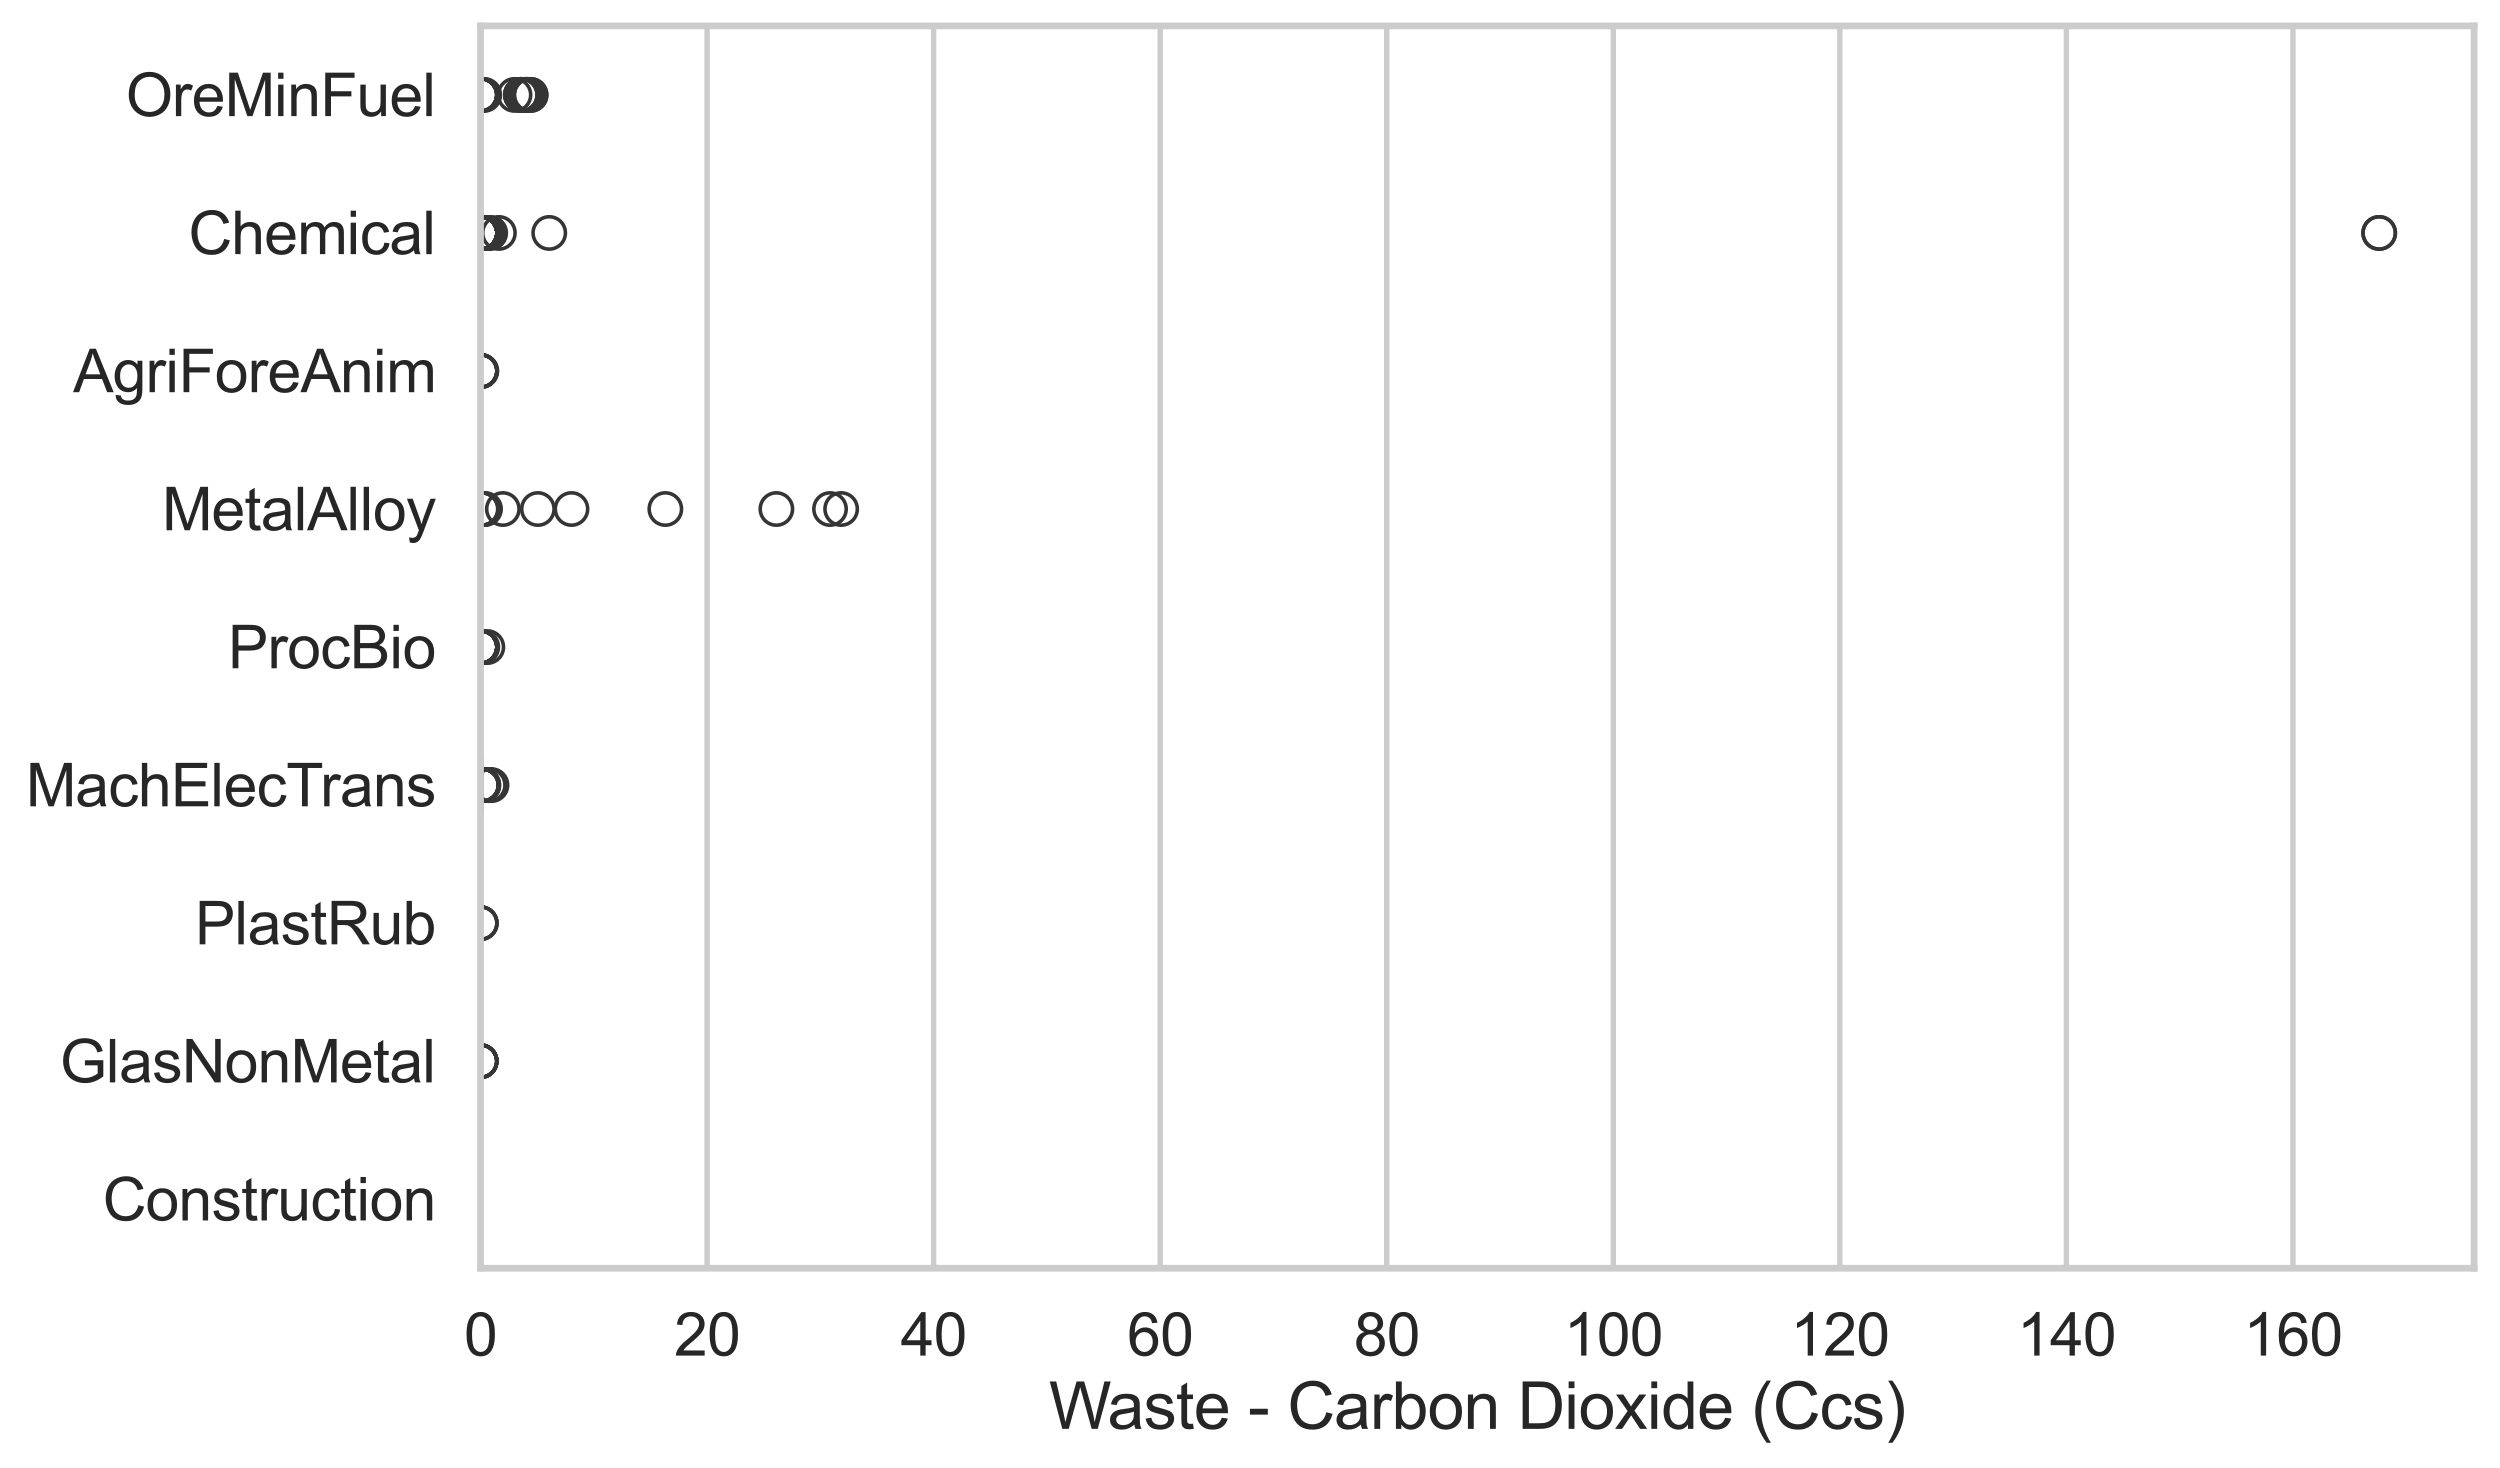 <?xml version="1.0" encoding="utf-8" standalone="no"?>
<!DOCTYPE svg PUBLIC "-//W3C//DTD SVG 1.1//EN"
  "http://www.w3.org/Graphics/SVG/1.1/DTD/svg11.dtd">
<svg xmlns:xlink="http://www.w3.org/1999/xlink" width="695.577pt" height="408.542pt" viewBox="0 0 695.577 408.542" xmlns="http://www.w3.org/2000/svg" version="1.1">
 <defs>
  <style type="text/css">*{stroke-linejoin: round; stroke-linecap: butt}</style>
 </defs>
 <g id="figure_1">
  <g id="patch_1">
   <path d="M 0 408.542 
L 695.577 408.542 
L 695.577 0 
L 0 0 
z
" style="fill: #ffffff"/>
  </g>
  <g id="axes_1">
   <g id="patch_2">
    <path d="M 133.697 352.86 
L 688.377 352.86 
L 688.377 7.2 
L 133.697 7.2 
z
" style="fill: #ffffff"/>
   </g>
   <g id="matplotlib.axis_1">
    <g id="xtick_1">
     <g id="line2d_1">
      <path d="M 133.697 352.86 
L 133.697 7.2 
" clip-path="url(#p0569b9d03a)" style="fill: none; stroke: #cccccc; stroke-width: 1.5; stroke-linecap: round"/>
     </g>
     <g id="text_1">
      <!-- 0 -->
      <g style="fill: #262626" transform="translate(129.109 377.17) scale(0.165 -0.165)">
       <defs>
        <path id="ArialMT-30" d="M 266 2259 
Q 266 3072 433 3567 
Q 600 4063 929 4331 
Q 1259 4600 1759 4600 
Q 2128 4600 2406 4451 
Q 2684 4303 2865 4023 
Q 3047 3744 3150 3342 
Q 3253 2941 3253 2259 
Q 3253 1453 3087 958 
Q 2922 463 2592 192 
Q 2263 -78 1759 -78 
Q 1097 -78 719 397 
Q 266 969 266 2259 
z
M 844 2259 
Q 844 1131 1108 757 
Q 1372 384 1759 384 
Q 2147 384 2411 759 
Q 2675 1134 2675 2259 
Q 2675 3391 2411 3762 
Q 2147 4134 1753 4134 
Q 1366 4134 1134 3806 
Q 844 3388 844 2259 
z
" transform="scale(0.016)"/>
       </defs>
       <use xlink:href="#ArialMT-30"/>
      </g>
     </g>
    </g>
    <g id="xtick_2">
     <g id="line2d_2">
      <path d="M 196.731 352.86 
L 196.731 7.2 
" clip-path="url(#p0569b9d03a)" style="fill: none; stroke: #cccccc; stroke-width: 1.5; stroke-linecap: round"/>
     </g>
     <g id="text_2">
      <!-- 20 -->
      <g style="fill: #262626" transform="translate(187.556 377.17) scale(0.165 -0.165)">
       <defs>
        <path id="ArialMT-32" d="M 3222 541 
L 3222 0 
L 194 0 
Q 188 203 259 391 
Q 375 700 629 1000 
Q 884 1300 1366 1694 
Q 2113 2306 2375 2664 
Q 2638 3022 2638 3341 
Q 2638 3675 2398 3904 
Q 2159 4134 1775 4134 
Q 1369 4134 1125 3890 
Q 881 3647 878 3216 
L 300 3275 
Q 359 3922 746 4261 
Q 1134 4600 1788 4600 
Q 2447 4600 2831 4234 
Q 3216 3869 3216 3328 
Q 3216 3053 3103 2787 
Q 2991 2522 2730 2228 
Q 2469 1934 1863 1422 
Q 1356 997 1212 845 
Q 1069 694 975 541 
L 3222 541 
z
" transform="scale(0.016)"/>
       </defs>
       <use xlink:href="#ArialMT-32"/>
       <use xlink:href="#ArialMT-30" transform="translate(55.615 0)"/>
      </g>
     </g>
    </g>
    <g id="xtick_3">
     <g id="line2d_3">
      <path d="M 259.766 352.86 
L 259.766 7.2 
" clip-path="url(#p0569b9d03a)" style="fill: none; stroke: #cccccc; stroke-width: 1.5; stroke-linecap: round"/>
     </g>
     <g id="text_3">
      <!-- 40 -->
      <g style="fill: #262626" transform="translate(250.59 377.17) scale(0.165 -0.165)">
       <defs>
        <path id="ArialMT-34" d="M 2069 0 
L 2069 1097 
L 81 1097 
L 81 1613 
L 2172 4581 
L 2631 4581 
L 2631 1613 
L 3250 1613 
L 3250 1097 
L 2631 1097 
L 2631 0 
L 2069 0 
z
M 2069 1613 
L 2069 3678 
L 634 1613 
L 2069 1613 
z
" transform="scale(0.016)"/>
       </defs>
       <use xlink:href="#ArialMT-34"/>
       <use xlink:href="#ArialMT-30" transform="translate(55.615 0)"/>
      </g>
     </g>
    </g>
    <g id="xtick_4">
     <g id="line2d_4">
      <path d="M 322.8 352.86 
L 322.8 7.2 
" clip-path="url(#p0569b9d03a)" style="fill: none; stroke: #cccccc; stroke-width: 1.5; stroke-linecap: round"/>
     </g>
     <g id="text_4">
      <!-- 60 -->
      <g style="fill: #262626" transform="translate(313.624 377.17) scale(0.165 -0.165)">
       <defs>
        <path id="ArialMT-36" d="M 3184 3459 
L 2625 3416 
Q 2550 3747 2413 3897 
Q 2184 4138 1850 4138 
Q 1581 4138 1378 3988 
Q 1113 3794 959 3422 
Q 806 3050 800 2363 
Q 1003 2672 1297 2822 
Q 1591 2972 1913 2972 
Q 2475 2972 2870 2558 
Q 3266 2144 3266 1488 
Q 3266 1056 3080 686 
Q 2894 316 2569 119 
Q 2244 -78 1831 -78 
Q 1128 -78 684 439 
Q 241 956 241 2144 
Q 241 3472 731 4075 
Q 1159 4600 1884 4600 
Q 2425 4600 2770 4297 
Q 3116 3994 3184 3459 
z
M 888 1484 
Q 888 1194 1011 928 
Q 1134 663 1356 523 
Q 1578 384 1822 384 
Q 2178 384 2434 671 
Q 2691 959 2691 1453 
Q 2691 1928 2437 2201 
Q 2184 2475 1800 2475 
Q 1419 2475 1153 2201 
Q 888 1928 888 1484 
z
" transform="scale(0.016)"/>
       </defs>
       <use xlink:href="#ArialMT-36"/>
       <use xlink:href="#ArialMT-30" transform="translate(55.615 0)"/>
      </g>
     </g>
    </g>
    <g id="xtick_5">
     <g id="line2d_5">
      <path d="M 385.834 352.86 
L 385.834 7.2 
" clip-path="url(#p0569b9d03a)" style="fill: none; stroke: #cccccc; stroke-width: 1.5; stroke-linecap: round"/>
     </g>
     <g id="text_5">
      <!-- 80 -->
      <g style="fill: #262626" transform="translate(376.659 377.17) scale(0.165 -0.165)">
       <defs>
        <path id="ArialMT-38" d="M 1131 2484 
Q 781 2613 612 2850 
Q 444 3088 444 3419 
Q 444 3919 803 4259 
Q 1163 4600 1759 4600 
Q 2359 4600 2725 4251 
Q 3091 3903 3091 3403 
Q 3091 3084 2923 2848 
Q 2756 2613 2416 2484 
Q 2838 2347 3058 2040 
Q 3278 1734 3278 1309 
Q 3278 722 2862 322 
Q 2447 -78 1769 -78 
Q 1091 -78 675 323 
Q 259 725 259 1325 
Q 259 1772 486 2073 
Q 713 2375 1131 2484 
z
M 1019 3438 
Q 1019 3113 1228 2906 
Q 1438 2700 1772 2700 
Q 2097 2700 2305 2904 
Q 2513 3109 2513 3406 
Q 2513 3716 2298 3927 
Q 2084 4138 1766 4138 
Q 1444 4138 1231 3931 
Q 1019 3725 1019 3438 
z
M 838 1322 
Q 838 1081 952 856 
Q 1066 631 1291 507 
Q 1516 384 1775 384 
Q 2178 384 2440 643 
Q 2703 903 2703 1303 
Q 2703 1709 2433 1975 
Q 2163 2241 1756 2241 
Q 1359 2241 1098 1978 
Q 838 1716 838 1322 
z
" transform="scale(0.016)"/>
       </defs>
       <use xlink:href="#ArialMT-38"/>
       <use xlink:href="#ArialMT-30" transform="translate(55.615 0)"/>
      </g>
     </g>
    </g>
    <g id="xtick_6">
     <g id="line2d_6">
      <path d="M 448.869 352.86 
L 448.869 7.2 
" clip-path="url(#p0569b9d03a)" style="fill: none; stroke: #cccccc; stroke-width: 1.5; stroke-linecap: round"/>
     </g>
     <g id="text_6">
      <!-- 100 -->
      <g style="fill: #262626" transform="translate(435.105 377.17) scale(0.165 -0.165)">
       <defs>
        <path id="ArialMT-31" d="M 2384 0 
L 1822 0 
L 1822 3584 
Q 1619 3391 1289 3197 
Q 959 3003 697 2906 
L 697 3450 
Q 1169 3672 1522 3987 
Q 1875 4303 2022 4600 
L 2384 4600 
L 2384 0 
z
" transform="scale(0.016)"/>
       </defs>
       <use xlink:href="#ArialMT-31"/>
       <use xlink:href="#ArialMT-30" transform="translate(55.615 0)"/>
       <use xlink:href="#ArialMT-30" transform="translate(111.23 0)"/>
      </g>
     </g>
    </g>
    <g id="xtick_7">
     <g id="line2d_7">
      <path d="M 511.903 352.86 
L 511.903 7.2 
" clip-path="url(#p0569b9d03a)" style="fill: none; stroke: #cccccc; stroke-width: 1.5; stroke-linecap: round"/>
     </g>
     <g id="text_7">
      <!-- 120 -->
      <g style="fill: #262626" transform="translate(498.14 377.17) scale(0.165 -0.165)">
       <use xlink:href="#ArialMT-31"/>
       <use xlink:href="#ArialMT-32" transform="translate(55.615 0)"/>
       <use xlink:href="#ArialMT-30" transform="translate(111.23 0)"/>
      </g>
     </g>
    </g>
    <g id="xtick_8">
     <g id="line2d_8">
      <path d="M 574.937 352.86 
L 574.937 7.2 
" clip-path="url(#p0569b9d03a)" style="fill: none; stroke: #cccccc; stroke-width: 1.5; stroke-linecap: round"/>
     </g>
     <g id="text_8">
      <!-- 140 -->
      <g style="fill: #262626" transform="translate(561.174 377.17) scale(0.165 -0.165)">
       <use xlink:href="#ArialMT-31"/>
       <use xlink:href="#ArialMT-34" transform="translate(55.615 0)"/>
       <use xlink:href="#ArialMT-30" transform="translate(111.23 0)"/>
      </g>
     </g>
    </g>
    <g id="xtick_9">
     <g id="line2d_9">
      <path d="M 637.972 352.86 
L 637.972 7.2 
" clip-path="url(#p0569b9d03a)" style="fill: none; stroke: #cccccc; stroke-width: 1.5; stroke-linecap: round"/>
     </g>
     <g id="text_9">
      <!-- 160 -->
      <g style="fill: #262626" transform="translate(624.208 377.17) scale(0.165 -0.165)">
       <use xlink:href="#ArialMT-31"/>
       <use xlink:href="#ArialMT-36" transform="translate(55.615 0)"/>
       <use xlink:href="#ArialMT-30" transform="translate(111.23 0)"/>
      </g>
     </g>
    </g>
    <g id="text_10">
     <!-- Waste - Carbon Dioxide (Ccs) -->
     <g style="fill: #262626" transform="translate(291.849 397.553) scale(0.18 -0.18)">
      <defs>
       <path id="ArialMT-57" d="M 1294 0 
L 78 4581 
L 700 4581 
L 1397 1578 
Q 1509 1106 1591 641 
Q 1766 1375 1797 1488 
L 2669 4581 
L 3400 4581 
L 4056 2263 
Q 4303 1400 4413 641 
Q 4500 1075 4641 1638 
L 5359 4581 
L 5969 4581 
L 4713 0 
L 4128 0 
L 3163 3491 
Q 3041 3928 3019 4028 
Q 2947 3713 2884 3491 
L 1913 0 
L 1294 0 
z
" transform="scale(0.016)"/>
       <path id="ArialMT-61" d="M 2588 409 
Q 2275 144 1986 34 
Q 1697 -75 1366 -75 
Q 819 -75 525 192 
Q 231 459 231 875 
Q 231 1119 342 1320 
Q 453 1522 633 1644 
Q 813 1766 1038 1828 
Q 1203 1872 1538 1913 
Q 2219 1994 2541 2106 
Q 2544 2222 2544 2253 
Q 2544 2597 2384 2738 
Q 2169 2928 1744 2928 
Q 1347 2928 1158 2789 
Q 969 2650 878 2297 
L 328 2372 
Q 403 2725 575 2942 
Q 747 3159 1072 3276 
Q 1397 3394 1825 3394 
Q 2250 3394 2515 3294 
Q 2781 3194 2906 3042 
Q 3031 2891 3081 2659 
Q 3109 2516 3109 2141 
L 3109 1391 
Q 3109 606 3145 398 
Q 3181 191 3288 0 
L 2700 0 
Q 2613 175 2588 409 
z
M 2541 1666 
Q 2234 1541 1622 1453 
Q 1275 1403 1131 1340 
Q 988 1278 909 1158 
Q 831 1038 831 891 
Q 831 666 1001 516 
Q 1172 366 1500 366 
Q 1825 366 2078 508 
Q 2331 650 2450 897 
Q 2541 1088 2541 1459 
L 2541 1666 
z
" transform="scale(0.016)"/>
       <path id="ArialMT-73" d="M 197 991 
L 753 1078 
Q 800 744 1014 566 
Q 1228 388 1613 388 
Q 2000 388 2187 545 
Q 2375 703 2375 916 
Q 2375 1106 2209 1216 
Q 2094 1291 1634 1406 
Q 1016 1563 777 1677 
Q 538 1791 414 1992 
Q 291 2194 291 2438 
Q 291 2659 392 2848 
Q 494 3038 669 3163 
Q 800 3259 1026 3326 
Q 1253 3394 1513 3394 
Q 1903 3394 2198 3281 
Q 2494 3169 2634 2976 
Q 2775 2784 2828 2463 
L 2278 2388 
Q 2241 2644 2061 2787 
Q 1881 2931 1553 2931 
Q 1166 2931 1000 2803 
Q 834 2675 834 2503 
Q 834 2394 903 2306 
Q 972 2216 1119 2156 
Q 1203 2125 1616 2013 
Q 2213 1853 2448 1751 
Q 2684 1650 2818 1456 
Q 2953 1263 2953 975 
Q 2953 694 2789 445 
Q 2625 197 2315 61 
Q 2006 -75 1616 -75 
Q 969 -75 630 194 
Q 291 463 197 991 
z
" transform="scale(0.016)"/>
       <path id="ArialMT-74" d="M 1650 503 
L 1731 6 
Q 1494 -44 1306 -44 
Q 1000 -44 831 53 
Q 663 150 594 308 
Q 525 466 525 972 
L 525 2881 
L 113 2881 
L 113 3319 
L 525 3319 
L 525 4141 
L 1084 4478 
L 1084 3319 
L 1650 3319 
L 1650 2881 
L 1084 2881 
L 1084 941 
Q 1084 700 1114 631 
Q 1144 563 1211 522 
Q 1278 481 1403 481 
Q 1497 481 1650 503 
z
" transform="scale(0.016)"/>
       <path id="ArialMT-65" d="M 2694 1069 
L 3275 997 
Q 3138 488 2766 206 
Q 2394 -75 1816 -75 
Q 1088 -75 661 373 
Q 234 822 234 1631 
Q 234 2469 665 2931 
Q 1097 3394 1784 3394 
Q 2450 3394 2872 2941 
Q 3294 2488 3294 1666 
Q 3294 1616 3291 1516 
L 816 1516 
Q 847 969 1125 678 
Q 1403 388 1819 388 
Q 2128 388 2347 550 
Q 2566 713 2694 1069 
z
M 847 1978 
L 2700 1978 
Q 2663 2397 2488 2606 
Q 2219 2931 1791 2931 
Q 1403 2931 1139 2672 
Q 875 2413 847 1978 
z
" transform="scale(0.016)"/>
       <path id="ArialMT-20" transform="scale(0.016)"/>
       <path id="ArialMT-2d" d="M 203 1375 
L 203 1941 
L 1931 1941 
L 1931 1375 
L 203 1375 
z
" transform="scale(0.016)"/>
       <path id="ArialMT-43" d="M 3763 1606 
L 4369 1453 
Q 4178 706 3683 314 
Q 3188 -78 2472 -78 
Q 1731 -78 1267 223 
Q 803 525 561 1097 
Q 319 1669 319 2325 
Q 319 3041 592 3573 
Q 866 4106 1370 4382 
Q 1875 4659 2481 4659 
Q 3169 4659 3637 4309 
Q 4106 3959 4291 3325 
L 3694 3184 
Q 3534 3684 3231 3912 
Q 2928 4141 2469 4141 
Q 1941 4141 1586 3887 
Q 1231 3634 1087 3207 
Q 944 2781 944 2328 
Q 944 1744 1114 1308 
Q 1284 872 1643 656 
Q 2003 441 2422 441 
Q 2931 441 3284 734 
Q 3638 1028 3763 1606 
z
" transform="scale(0.016)"/>
       <path id="ArialMT-72" d="M 416 0 
L 416 3319 
L 922 3319 
L 922 2816 
Q 1116 3169 1280 3281 
Q 1444 3394 1641 3394 
Q 1925 3394 2219 3213 
L 2025 2691 
Q 1819 2813 1613 2813 
Q 1428 2813 1281 2702 
Q 1134 2591 1072 2394 
Q 978 2094 978 1738 
L 978 0 
L 416 0 
z
" transform="scale(0.016)"/>
       <path id="ArialMT-62" d="M 941 0 
L 419 0 
L 419 4581 
L 981 4581 
L 981 2947 
Q 1338 3394 1891 3394 
Q 2197 3394 2470 3270 
Q 2744 3147 2920 2923 
Q 3097 2700 3197 2384 
Q 3297 2069 3297 1709 
Q 3297 856 2875 390 
Q 2453 -75 1863 -75 
Q 1275 -75 941 416 
L 941 0 
z
M 934 1684 
Q 934 1088 1097 822 
Q 1363 388 1816 388 
Q 2184 388 2453 708 
Q 2722 1028 2722 1663 
Q 2722 2313 2464 2622 
Q 2206 2931 1841 2931 
Q 1472 2931 1203 2611 
Q 934 2291 934 1684 
z
" transform="scale(0.016)"/>
       <path id="ArialMT-6f" d="M 213 1659 
Q 213 2581 725 3025 
Q 1153 3394 1769 3394 
Q 2453 3394 2887 2945 
Q 3322 2497 3322 1706 
Q 3322 1066 3130 698 
Q 2938 331 2570 128 
Q 2203 -75 1769 -75 
Q 1072 -75 642 372 
Q 213 819 213 1659 
z
M 791 1659 
Q 791 1022 1069 705 
Q 1347 388 1769 388 
Q 2188 388 2466 706 
Q 2744 1025 2744 1678 
Q 2744 2294 2464 2611 
Q 2184 2928 1769 2928 
Q 1347 2928 1069 2612 
Q 791 2297 791 1659 
z
" transform="scale(0.016)"/>
       <path id="ArialMT-6e" d="M 422 0 
L 422 3319 
L 928 3319 
L 928 2847 
Q 1294 3394 1984 3394 
Q 2284 3394 2536 3286 
Q 2788 3178 2913 3003 
Q 3038 2828 3088 2588 
Q 3119 2431 3119 2041 
L 3119 0 
L 2556 0 
L 2556 2019 
Q 2556 2363 2490 2533 
Q 2425 2703 2258 2804 
Q 2091 2906 1866 2906 
Q 1506 2906 1245 2678 
Q 984 2450 984 1813 
L 984 0 
L 422 0 
z
" transform="scale(0.016)"/>
       <path id="ArialMT-44" d="M 494 0 
L 494 4581 
L 2072 4581 
Q 2606 4581 2888 4516 
Q 3281 4425 3559 4188 
Q 3922 3881 4101 3404 
Q 4281 2928 4281 2316 
Q 4281 1794 4159 1391 
Q 4038 988 3847 723 
Q 3656 459 3429 307 
Q 3203 156 2883 78 
Q 2563 0 2147 0 
L 494 0 
z
M 1100 541 
L 2078 541 
Q 2531 541 2789 625 
Q 3047 709 3200 863 
Q 3416 1078 3536 1442 
Q 3656 1806 3656 2325 
Q 3656 3044 3420 3430 
Q 3184 3816 2847 3947 
Q 2603 4041 2063 4041 
L 1100 4041 
L 1100 541 
z
" transform="scale(0.016)"/>
       <path id="ArialMT-69" d="M 425 3934 
L 425 4581 
L 988 4581 
L 988 3934 
L 425 3934 
z
M 425 0 
L 425 3319 
L 988 3319 
L 988 0 
L 425 0 
z
" transform="scale(0.016)"/>
       <path id="ArialMT-78" d="M 47 0 
L 1259 1725 
L 138 3319 
L 841 3319 
L 1350 2541 
Q 1494 2319 1581 2169 
Q 1719 2375 1834 2534 
L 2394 3319 
L 3066 3319 
L 1919 1756 
L 3153 0 
L 2463 0 
L 1781 1031 
L 1600 1309 
L 728 0 
L 47 0 
z
" transform="scale(0.016)"/>
       <path id="ArialMT-64" d="M 2575 0 
L 2575 419 
Q 2259 -75 1647 -75 
Q 1250 -75 917 144 
Q 584 363 401 755 
Q 219 1147 219 1656 
Q 219 2153 384 2558 
Q 550 2963 881 3178 
Q 1213 3394 1622 3394 
Q 1922 3394 2156 3267 
Q 2391 3141 2538 2938 
L 2538 4581 
L 3097 4581 
L 3097 0 
L 2575 0 
z
M 797 1656 
Q 797 1019 1065 703 
Q 1334 388 1700 388 
Q 2069 388 2326 689 
Q 2584 991 2584 1609 
Q 2584 2291 2321 2609 
Q 2059 2928 1675 2928 
Q 1300 2928 1048 2622 
Q 797 2316 797 1656 
z
" transform="scale(0.016)"/>
       <path id="ArialMT-28" d="M 1497 -1347 
Q 1031 -759 709 28 
Q 388 816 388 1659 
Q 388 2403 628 3084 
Q 909 3875 1497 4659 
L 1900 4659 
Q 1522 4009 1400 3731 
Q 1209 3300 1100 2831 
Q 966 2247 966 1656 
Q 966 153 1900 -1347 
L 1497 -1347 
z
" transform="scale(0.016)"/>
       <path id="ArialMT-63" d="M 2588 1216 
L 3141 1144 
Q 3050 572 2676 248 
Q 2303 -75 1759 -75 
Q 1078 -75 664 370 
Q 250 816 250 1647 
Q 250 2184 428 2587 
Q 606 2991 970 3192 
Q 1334 3394 1763 3394 
Q 2303 3394 2647 3120 
Q 2991 2847 3088 2344 
L 2541 2259 
Q 2463 2594 2264 2762 
Q 2066 2931 1784 2931 
Q 1359 2931 1093 2626 
Q 828 2322 828 1663 
Q 828 994 1084 691 
Q 1341 388 1753 388 
Q 2084 388 2306 591 
Q 2528 794 2588 1216 
z
" transform="scale(0.016)"/>
       <path id="ArialMT-29" d="M 791 -1347 
L 388 -1347 
Q 1322 153 1322 1656 
Q 1322 2244 1188 2822 
Q 1081 3291 891 3722 
Q 769 4003 388 4659 
L 791 4659 
Q 1378 3875 1659 3084 
Q 1900 2403 1900 1659 
Q 1900 816 1576 28 
Q 1253 -759 791 -1347 
z
" transform="scale(0.016)"/>
      </defs>
      <use xlink:href="#ArialMT-57"/>
      <use xlink:href="#ArialMT-61" transform="translate(90.635 0)"/>
      <use xlink:href="#ArialMT-73" transform="translate(146.25 0)"/>
      <use xlink:href="#ArialMT-74" transform="translate(196.25 0)"/>
      <use xlink:href="#ArialMT-65" transform="translate(224.033 0)"/>
      <use xlink:href="#ArialMT-20" transform="translate(279.648 0)"/>
      <use xlink:href="#ArialMT-2d" transform="translate(307.432 0)"/>
      <use xlink:href="#ArialMT-20" transform="translate(340.732 0)"/>
      <use xlink:href="#ArialMT-43" transform="translate(368.516 0)"/>
      <use xlink:href="#ArialMT-61" transform="translate(440.732 0)"/>
      <use xlink:href="#ArialMT-72" transform="translate(496.348 0)"/>
      <use xlink:href="#ArialMT-62" transform="translate(529.648 0)"/>
      <use xlink:href="#ArialMT-6f" transform="translate(585.264 0)"/>
      <use xlink:href="#ArialMT-6e" transform="translate(640.879 0)"/>
      <use xlink:href="#ArialMT-20" transform="translate(696.494 0)"/>
      <use xlink:href="#ArialMT-44" transform="translate(724.277 0)"/>
      <use xlink:href="#ArialMT-69" transform="translate(796.494 0)"/>
      <use xlink:href="#ArialMT-6f" transform="translate(818.711 0)"/>
      <use xlink:href="#ArialMT-78" transform="translate(874.326 0)"/>
      <use xlink:href="#ArialMT-69" transform="translate(924.326 0)"/>
      <use xlink:href="#ArialMT-64" transform="translate(946.543 0)"/>
      <use xlink:href="#ArialMT-65" transform="translate(1002.158 0)"/>
      <use xlink:href="#ArialMT-20" transform="translate(1057.773 0)"/>
      <use xlink:href="#ArialMT-28" transform="translate(1085.557 0)"/>
      <use xlink:href="#ArialMT-43" transform="translate(1118.857 0)"/>
      <use xlink:href="#ArialMT-63" transform="translate(1191.074 0)"/>
      <use xlink:href="#ArialMT-73" transform="translate(1241.074 0)"/>
      <use xlink:href="#ArialMT-29" transform="translate(1291.074 0)"/>
     </g>
    </g>
   </g>
   <g id="matplotlib.axis_2">
    <g id="ytick_1">
     <g id="text_11">
      <!-- OreMinFuel -->
      <g style="fill: #262626" transform="translate(35.013 32.309) scale(0.165 -0.165)">
       <defs>
        <path id="ArialMT-4f" d="M 309 2231 
Q 309 3372 921 4017 
Q 1534 4663 2503 4663 
Q 3138 4663 3647 4359 
Q 4156 4056 4423 3514 
Q 4691 2972 4691 2284 
Q 4691 1588 4409 1038 
Q 4128 488 3612 205 
Q 3097 -78 2500 -78 
Q 1853 -78 1343 234 
Q 834 547 571 1087 
Q 309 1628 309 2231 
z
M 934 2222 
Q 934 1394 1379 917 
Q 1825 441 2497 441 
Q 3181 441 3623 922 
Q 4066 1403 4066 2288 
Q 4066 2847 3877 3264 
Q 3688 3681 3323 3911 
Q 2959 4141 2506 4141 
Q 1863 4141 1398 3698 
Q 934 3256 934 2222 
z
" transform="scale(0.016)"/>
        <path id="ArialMT-4d" d="M 475 0 
L 475 4581 
L 1388 4581 
L 2472 1338 
Q 2622 884 2691 659 
Q 2769 909 2934 1394 
L 4031 4581 
L 4847 4581 
L 4847 0 
L 4263 0 
L 4263 3834 
L 2931 0 
L 2384 0 
L 1059 3900 
L 1059 0 
L 475 0 
z
" transform="scale(0.016)"/>
        <path id="ArialMT-46" d="M 525 0 
L 525 4581 
L 3616 4581 
L 3616 4041 
L 1131 4041 
L 1131 2622 
L 3281 2622 
L 3281 2081 
L 1131 2081 
L 1131 0 
L 525 0 
z
" transform="scale(0.016)"/>
        <path id="ArialMT-75" d="M 2597 0 
L 2597 488 
Q 2209 -75 1544 -75 
Q 1250 -75 995 37 
Q 741 150 617 320 
Q 494 491 444 738 
Q 409 903 409 1263 
L 409 3319 
L 972 3319 
L 972 1478 
Q 972 1038 1006 884 
Q 1059 663 1231 536 
Q 1403 409 1656 409 
Q 1909 409 2131 539 
Q 2353 669 2445 892 
Q 2538 1116 2538 1541 
L 2538 3319 
L 3100 3319 
L 3100 0 
L 2597 0 
z
" transform="scale(0.016)"/>
        <path id="ArialMT-6c" d="M 409 0 
L 409 4581 
L 972 4581 
L 972 0 
L 409 0 
z
" transform="scale(0.016)"/>
       </defs>
       <use xlink:href="#ArialMT-4f"/>
       <use xlink:href="#ArialMT-72" transform="translate(77.783 0)"/>
       <use xlink:href="#ArialMT-65" transform="translate(111.084 0)"/>
       <use xlink:href="#ArialMT-4d" transform="translate(166.699 0)"/>
       <use xlink:href="#ArialMT-69" transform="translate(250 0)"/>
       <use xlink:href="#ArialMT-6e" transform="translate(272.217 0)"/>
       <use xlink:href="#ArialMT-46" transform="translate(327.832 0)"/>
       <use xlink:href="#ArialMT-75" transform="translate(388.916 0)"/>
       <use xlink:href="#ArialMT-65" transform="translate(444.531 0)"/>
       <use xlink:href="#ArialMT-6c" transform="translate(500.146 0)"/>
      </g>
     </g>
    </g>
    <g id="ytick_2">
     <g id="text_12">
      <!-- Chemical -->
      <g style="fill: #262626" transform="translate(52.428 70.715) scale(0.165 -0.165)">
       <defs>
        <path id="ArialMT-68" d="M 422 0 
L 422 4581 
L 984 4581 
L 984 2938 
Q 1378 3394 1978 3394 
Q 2347 3394 2619 3248 
Q 2891 3103 3008 2847 
Q 3125 2591 3125 2103 
L 3125 0 
L 2563 0 
L 2563 2103 
Q 2563 2525 2380 2717 
Q 2197 2909 1863 2909 
Q 1613 2909 1392 2779 
Q 1172 2650 1078 2428 
Q 984 2206 984 1816 
L 984 0 
L 422 0 
z
" transform="scale(0.016)"/>
        <path id="ArialMT-6d" d="M 422 0 
L 422 3319 
L 925 3319 
L 925 2853 
Q 1081 3097 1340 3245 
Q 1600 3394 1931 3394 
Q 2300 3394 2536 3241 
Q 2772 3088 2869 2813 
Q 3263 3394 3894 3394 
Q 4388 3394 4653 3120 
Q 4919 2847 4919 2278 
L 4919 0 
L 4359 0 
L 4359 2091 
Q 4359 2428 4304 2576 
Q 4250 2725 4106 2815 
Q 3963 2906 3769 2906 
Q 3419 2906 3187 2673 
Q 2956 2441 2956 1928 
L 2956 0 
L 2394 0 
L 2394 2156 
Q 2394 2531 2256 2718 
Q 2119 2906 1806 2906 
Q 1569 2906 1367 2781 
Q 1166 2656 1075 2415 
Q 984 2175 984 1722 
L 984 0 
L 422 0 
z
" transform="scale(0.016)"/>
       </defs>
       <use xlink:href="#ArialMT-43"/>
       <use xlink:href="#ArialMT-68" transform="translate(72.217 0)"/>
       <use xlink:href="#ArialMT-65" transform="translate(127.832 0)"/>
       <use xlink:href="#ArialMT-6d" transform="translate(183.447 0)"/>
       <use xlink:href="#ArialMT-69" transform="translate(266.748 0)"/>
       <use xlink:href="#ArialMT-63" transform="translate(288.965 0)"/>
       <use xlink:href="#ArialMT-61" transform="translate(338.965 0)"/>
       <use xlink:href="#ArialMT-6c" transform="translate(394.58 0)"/>
      </g>
     </g>
    </g>
    <g id="ytick_3">
     <g id="text_13">
      <!-- AgriForeAnim -->
      <g style="fill: #262626" transform="translate(20.341 109.122) scale(0.165 -0.165)">
       <defs>
        <path id="ArialMT-41" d="M -9 0 
L 1750 4581 
L 2403 4581 
L 4278 0 
L 3588 0 
L 3053 1388 
L 1138 1388 
L 634 0 
L -9 0 
z
M 1313 1881 
L 2866 1881 
L 2388 3150 
Q 2169 3728 2063 4100 
Q 1975 3659 1816 3225 
L 1313 1881 
z
" transform="scale(0.016)"/>
        <path id="ArialMT-67" d="M 319 -275 
L 866 -356 
Q 900 -609 1056 -725 
Q 1266 -881 1628 -881 
Q 2019 -881 2231 -725 
Q 2444 -569 2519 -288 
Q 2563 -116 2559 434 
Q 2191 0 1641 0 
Q 956 0 581 494 
Q 206 988 206 1678 
Q 206 2153 378 2554 
Q 550 2956 876 3175 
Q 1203 3394 1644 3394 
Q 2231 3394 2613 2919 
L 2613 3319 
L 3131 3319 
L 3131 450 
Q 3131 -325 2973 -648 
Q 2816 -972 2473 -1159 
Q 2131 -1347 1631 -1347 
Q 1038 -1347 672 -1080 
Q 306 -813 319 -275 
z
M 784 1719 
Q 784 1066 1043 766 
Q 1303 466 1694 466 
Q 2081 466 2343 764 
Q 2606 1063 2606 1700 
Q 2606 2309 2336 2618 
Q 2066 2928 1684 2928 
Q 1309 2928 1046 2623 
Q 784 2319 784 1719 
z
" transform="scale(0.016)"/>
       </defs>
       <use xlink:href="#ArialMT-41"/>
       <use xlink:href="#ArialMT-67" transform="translate(66.699 0)"/>
       <use xlink:href="#ArialMT-72" transform="translate(122.314 0)"/>
       <use xlink:href="#ArialMT-69" transform="translate(155.615 0)"/>
       <use xlink:href="#ArialMT-46" transform="translate(177.832 0)"/>
       <use xlink:href="#ArialMT-6f" transform="translate(238.916 0)"/>
       <use xlink:href="#ArialMT-72" transform="translate(294.531 0)"/>
       <use xlink:href="#ArialMT-65" transform="translate(327.832 0)"/>
       <use xlink:href="#ArialMT-41" transform="translate(383.447 0)"/>
       <use xlink:href="#ArialMT-6e" transform="translate(450.146 0)"/>
       <use xlink:href="#ArialMT-69" transform="translate(505.762 0)"/>
       <use xlink:href="#ArialMT-6d" transform="translate(527.979 0)"/>
      </g>
     </g>
    </g>
    <g id="ytick_4">
     <g id="text_14">
      <!-- MetalAlloy -->
      <g style="fill: #262626" transform="translate(45.088 147.529) scale(0.165 -0.165)">
       <defs>
        <path id="ArialMT-79" d="M 397 -1278 
L 334 -750 
Q 519 -800 656 -800 
Q 844 -800 956 -737 
Q 1069 -675 1141 -563 
Q 1194 -478 1313 -144 
Q 1328 -97 1363 -6 
L 103 3319 
L 709 3319 
L 1400 1397 
Q 1534 1031 1641 628 
Q 1738 1016 1872 1384 
L 2581 3319 
L 3144 3319 
L 1881 -56 
Q 1678 -603 1566 -809 
Q 1416 -1088 1222 -1217 
Q 1028 -1347 759 -1347 
Q 597 -1347 397 -1278 
z
" transform="scale(0.016)"/>
       </defs>
       <use xlink:href="#ArialMT-4d"/>
       <use xlink:href="#ArialMT-65" transform="translate(83.301 0)"/>
       <use xlink:href="#ArialMT-74" transform="translate(138.916 0)"/>
       <use xlink:href="#ArialMT-61" transform="translate(166.699 0)"/>
       <use xlink:href="#ArialMT-6c" transform="translate(222.314 0)"/>
       <use xlink:href="#ArialMT-41" transform="translate(244.531 0)"/>
       <use xlink:href="#ArialMT-6c" transform="translate(311.23 0)"/>
       <use xlink:href="#ArialMT-6c" transform="translate(333.447 0)"/>
       <use xlink:href="#ArialMT-6f" transform="translate(355.664 0)"/>
       <use xlink:href="#ArialMT-79" transform="translate(411.279 0)"/>
      </g>
     </g>
    </g>
    <g id="ytick_5">
     <g id="text_15">
      <!-- ProcBio -->
      <g style="fill: #262626" transform="translate(63.424 185.935) scale(0.165 -0.165)">
       <defs>
        <path id="ArialMT-50" d="M 494 0 
L 494 4581 
L 2222 4581 
Q 2678 4581 2919 4538 
Q 3256 4481 3484 4323 
Q 3713 4166 3852 3881 
Q 3991 3597 3991 3256 
Q 3991 2672 3619 2267 
Q 3247 1863 2275 1863 
L 1100 1863 
L 1100 0 
L 494 0 
z
M 1100 2403 
L 2284 2403 
Q 2872 2403 3119 2622 
Q 3366 2841 3366 3238 
Q 3366 3525 3220 3729 
Q 3075 3934 2838 4000 
Q 2684 4041 2272 4041 
L 1100 4041 
L 1100 2403 
z
" transform="scale(0.016)"/>
        <path id="ArialMT-42" d="M 469 0 
L 469 4581 
L 2188 4581 
Q 2713 4581 3030 4442 
Q 3347 4303 3526 4014 
Q 3706 3725 3706 3409 
Q 3706 3116 3547 2856 
Q 3388 2597 3066 2438 
Q 3481 2316 3704 2022 
Q 3928 1728 3928 1328 
Q 3928 1006 3792 729 
Q 3656 453 3456 303 
Q 3256 153 2954 76 
Q 2653 0 2216 0 
L 469 0 
z
M 1075 2656 
L 2066 2656 
Q 2469 2656 2644 2709 
Q 2875 2778 2992 2937 
Q 3109 3097 3109 3338 
Q 3109 3566 3000 3739 
Q 2891 3913 2687 3977 
Q 2484 4041 1991 4041 
L 1075 4041 
L 1075 2656 
z
M 1075 541 
L 2216 541 
Q 2509 541 2628 563 
Q 2838 600 2978 687 
Q 3119 775 3209 942 
Q 3300 1109 3300 1328 
Q 3300 1584 3169 1773 
Q 3038 1963 2805 2039 
Q 2572 2116 2134 2116 
L 1075 2116 
L 1075 541 
z
" transform="scale(0.016)"/>
       </defs>
       <use xlink:href="#ArialMT-50"/>
       <use xlink:href="#ArialMT-72" transform="translate(66.699 0)"/>
       <use xlink:href="#ArialMT-6f" transform="translate(100 0)"/>
       <use xlink:href="#ArialMT-63" transform="translate(155.615 0)"/>
       <use xlink:href="#ArialMT-42" transform="translate(205.615 0)"/>
       <use xlink:href="#ArialMT-69" transform="translate(272.314 0)"/>
       <use xlink:href="#ArialMT-6f" transform="translate(294.531 0)"/>
      </g>
     </g>
    </g>
    <g id="ytick_6">
     <g id="text_16">
      <!-- MachElecTrans -->
      <g style="fill: #262626" transform="translate(7.2 224.342) scale(0.165 -0.165)">
       <defs>
        <path id="ArialMT-45" d="M 506 0 
L 506 4581 
L 3819 4581 
L 3819 4041 
L 1113 4041 
L 1113 2638 
L 3647 2638 
L 3647 2100 
L 1113 2100 
L 1113 541 
L 3925 541 
L 3925 0 
L 506 0 
z
" transform="scale(0.016)"/>
        <path id="ArialMT-54" d="M 1659 0 
L 1659 4041 
L 150 4041 
L 150 4581 
L 3781 4581 
L 3781 4041 
L 2266 4041 
L 2266 0 
L 1659 0 
z
" transform="scale(0.016)"/>
       </defs>
       <use xlink:href="#ArialMT-4d"/>
       <use xlink:href="#ArialMT-61" transform="translate(83.301 0)"/>
       <use xlink:href="#ArialMT-63" transform="translate(138.916 0)"/>
       <use xlink:href="#ArialMT-68" transform="translate(188.916 0)"/>
       <use xlink:href="#ArialMT-45" transform="translate(244.531 0)"/>
       <use xlink:href="#ArialMT-6c" transform="translate(311.23 0)"/>
       <use xlink:href="#ArialMT-65" transform="translate(333.447 0)"/>
       <use xlink:href="#ArialMT-63" transform="translate(389.062 0)"/>
       <use xlink:href="#ArialMT-54" transform="translate(439.062 0)"/>
       <use xlink:href="#ArialMT-72" transform="translate(496.396 0)"/>
       <use xlink:href="#ArialMT-61" transform="translate(529.697 0)"/>
       <use xlink:href="#ArialMT-6e" transform="translate(585.312 0)"/>
       <use xlink:href="#ArialMT-73" transform="translate(640.928 0)"/>
      </g>
     </g>
    </g>
    <g id="ytick_7">
     <g id="text_17">
      <!-- PlastRub -->
      <g style="fill: #262626" transform="translate(54.248 262.749) scale(0.165 -0.165)">
       <defs>
        <path id="ArialMT-52" d="M 503 0 
L 503 4581 
L 2534 4581 
Q 3147 4581 3465 4457 
Q 3784 4334 3975 4021 
Q 4166 3709 4166 3331 
Q 4166 2844 3850 2509 
Q 3534 2175 2875 2084 
Q 3116 1969 3241 1856 
Q 3506 1613 3744 1247 
L 4541 0 
L 3778 0 
L 3172 953 
Q 2906 1366 2734 1584 
Q 2563 1803 2427 1890 
Q 2291 1978 2150 2013 
Q 2047 2034 1813 2034 
L 1109 2034 
L 1109 0 
L 503 0 
z
M 1109 2559 
L 2413 2559 
Q 2828 2559 3062 2645 
Q 3297 2731 3419 2920 
Q 3541 3109 3541 3331 
Q 3541 3656 3305 3865 
Q 3069 4075 2559 4075 
L 1109 4075 
L 1109 2559 
z
" transform="scale(0.016)"/>
       </defs>
       <use xlink:href="#ArialMT-50"/>
       <use xlink:href="#ArialMT-6c" transform="translate(66.699 0)"/>
       <use xlink:href="#ArialMT-61" transform="translate(88.916 0)"/>
       <use xlink:href="#ArialMT-73" transform="translate(144.531 0)"/>
       <use xlink:href="#ArialMT-74" transform="translate(194.531 0)"/>
       <use xlink:href="#ArialMT-52" transform="translate(222.314 0)"/>
       <use xlink:href="#ArialMT-75" transform="translate(294.531 0)"/>
       <use xlink:href="#ArialMT-62" transform="translate(350.146 0)"/>
      </g>
     </g>
    </g>
    <g id="ytick_8">
     <g id="text_18">
      <!-- GlasNonMetal -->
      <g style="fill: #262626" transform="translate(16.659 301.155) scale(0.165 -0.165)">
       <defs>
        <path id="ArialMT-47" d="M 2638 1797 
L 2638 2334 
L 4578 2338 
L 4578 638 
Q 4131 281 3656 101 
Q 3181 -78 2681 -78 
Q 2006 -78 1454 211 
Q 903 500 622 1047 
Q 341 1594 341 2269 
Q 341 2938 620 3517 
Q 900 4097 1425 4378 
Q 1950 4659 2634 4659 
Q 3131 4659 3532 4498 
Q 3934 4338 4162 4050 
Q 4391 3763 4509 3300 
L 3963 3150 
Q 3859 3500 3706 3700 
Q 3553 3900 3268 4020 
Q 2984 4141 2638 4141 
Q 2222 4141 1919 4014 
Q 1616 3888 1430 3681 
Q 1244 3475 1141 3228 
Q 966 2803 966 2306 
Q 966 1694 1177 1281 
Q 1388 869 1791 669 
Q 2194 469 2647 469 
Q 3041 469 3416 620 
Q 3791 772 3984 944 
L 3984 1797 
L 2638 1797 
z
" transform="scale(0.016)"/>
        <path id="ArialMT-4e" d="M 488 0 
L 488 4581 
L 1109 4581 
L 3516 984 
L 3516 4581 
L 4097 4581 
L 4097 0 
L 3475 0 
L 1069 3600 
L 1069 0 
L 488 0 
z
" transform="scale(0.016)"/>
       </defs>
       <use xlink:href="#ArialMT-47"/>
       <use xlink:href="#ArialMT-6c" transform="translate(77.783 0)"/>
       <use xlink:href="#ArialMT-61" transform="translate(100 0)"/>
       <use xlink:href="#ArialMT-73" transform="translate(155.615 0)"/>
       <use xlink:href="#ArialMT-4e" transform="translate(205.615 0)"/>
       <use xlink:href="#ArialMT-6f" transform="translate(277.832 0)"/>
       <use xlink:href="#ArialMT-6e" transform="translate(333.447 0)"/>
       <use xlink:href="#ArialMT-4d" transform="translate(389.062 0)"/>
       <use xlink:href="#ArialMT-65" transform="translate(472.363 0)"/>
       <use xlink:href="#ArialMT-74" transform="translate(527.979 0)"/>
       <use xlink:href="#ArialMT-61" transform="translate(555.762 0)"/>
       <use xlink:href="#ArialMT-6c" transform="translate(611.377 0)"/>
      </g>
     </g>
    </g>
    <g id="ytick_9">
     <g id="text_19">
      <!-- Construction -->
      <g style="fill: #262626" transform="translate(28.575 339.562) scale(0.165 -0.165)">
       <use xlink:href="#ArialMT-43"/>
       <use xlink:href="#ArialMT-6f" transform="translate(72.217 0)"/>
       <use xlink:href="#ArialMT-6e" transform="translate(127.832 0)"/>
       <use xlink:href="#ArialMT-73" transform="translate(183.447 0)"/>
       <use xlink:href="#ArialMT-74" transform="translate(233.447 0)"/>
       <use xlink:href="#ArialMT-72" transform="translate(261.23 0)"/>
       <use xlink:href="#ArialMT-75" transform="translate(294.531 0)"/>
       <use xlink:href="#ArialMT-63" transform="translate(350.146 0)"/>
       <use xlink:href="#ArialMT-74" transform="translate(400.146 0)"/>
       <use xlink:href="#ArialMT-69" transform="translate(427.93 0)"/>
       <use xlink:href="#ArialMT-6f" transform="translate(450.146 0)"/>
       <use xlink:href="#ArialMT-6e" transform="translate(505.762 0)"/>
      </g>
     </g>
    </g>
   </g>
   <g id="patch_3">
    <path d="M 133.698 11.041 
L 133.698 41.766 
L 133.701 41.766 
L 133.701 11.041 
L 133.698 11.041 
z
" clip-path="url(#p0569b9d03a)" style="fill: #ca74db; stroke: #353535; stroke-linejoin: miter"/>
   </g>
   <g id="line2d_10">
    <path d="M 133.698 26.403 
L 133.697 26.403 
" clip-path="url(#p0569b9d03a)" style="fill: none; stroke: #353535"/>
   </g>
   <g id="line2d_11">
    <path d="M 133.701 26.403 
L 133.704 26.403 
" clip-path="url(#p0569b9d03a)" style="fill: none; stroke: #353535"/>
   </g>
   <g id="line2d_12">
    <path d="M 133.697 18.722 
L 133.697 34.085 
" clip-path="url(#p0569b9d03a)" style="fill: none; stroke: #353535; stroke-linecap: round"/>
   </g>
   <g id="line2d_13">
    <path d="M 133.704 18.722 
L 133.704 34.085 
" clip-path="url(#p0569b9d03a)" style="fill: none; stroke: #353535; stroke-linecap: round"/>
   </g>
   <g id="line2d_14">
    <defs>
     <path id="m1cc91600e3" d="M 0 4.5 
C 1.193 4.5 2.338 4.026 3.182 3.182 
C 4.026 2.338 4.5 1.193 4.5 0 
C 4.5 -1.193 4.026 -2.338 3.182 -3.182 
C 2.338 -4.026 1.193 -4.5 0 -4.5 
C -1.193 -4.5 -2.338 -4.026 -3.182 -3.182 
C -4.026 -2.338 -4.5 -1.193 -4.5 0 
C -4.5 1.193 -4.026 2.338 -3.182 3.182 
C -2.338 4.026 -1.193 4.5 0 4.5 
z
" style="stroke: #353535"/>
    </defs>
    <g clip-path="url(#p0569b9d03a)">
     <use xlink:href="#m1cc91600e3" x="133.708" y="26.403" style="fill-opacity: 0; stroke: #353535"/>
     <use xlink:href="#m1cc91600e3" x="144.952" y="26.403" style="fill-opacity: 0; stroke: #353535"/>
     <use xlink:href="#m1cc91600e3" x="145.732" y="26.403" style="fill-opacity: 0; stroke: #353535"/>
     <use xlink:href="#m1cc91600e3" x="146.542" y="26.403" style="fill-opacity: 0; stroke: #353535"/>
     <use xlink:href="#m1cc91600e3" x="133.712" y="26.403" style="fill-opacity: 0; stroke: #353535"/>
     <use xlink:href="#m1cc91600e3" x="133.709" y="26.403" style="fill-opacity: 0; stroke: #353535"/>
     <use xlink:href="#m1cc91600e3" x="143.149" y="26.403" style="fill-opacity: 0; stroke: #353535"/>
     <use xlink:href="#m1cc91600e3" x="146.547" y="26.403" style="fill-opacity: 0; stroke: #353535"/>
     <use xlink:href="#m1cc91600e3" x="133.716" y="26.403" style="fill-opacity: 0; stroke: #353535"/>
     <use xlink:href="#m1cc91600e3" x="134.129" y="26.403" style="fill-opacity: 0; stroke: #353535"/>
     <use xlink:href="#m1cc91600e3" x="146.163" y="26.403" style="fill-opacity: 0; stroke: #353535"/>
     <use xlink:href="#m1cc91600e3" x="147.618" y="26.403" style="fill-opacity: 0; stroke: #353535"/>
     <use xlink:href="#m1cc91600e3" x="147.623" y="26.403" style="fill-opacity: 0; stroke: #353535"/>
     <use xlink:href="#m1cc91600e3" x="133.707" y="26.403" style="fill-opacity: 0; stroke: #353535"/>
     <use xlink:href="#m1cc91600e3" x="133.724" y="26.403" style="fill-opacity: 0; stroke: #353535"/>
     <use xlink:href="#m1cc91600e3" x="146.526" y="26.403" style="fill-opacity: 0; stroke: #353535"/>
     <use xlink:href="#m1cc91600e3" x="133.718" y="26.403" style="fill-opacity: 0; stroke: #353535"/>
     <use xlink:href="#m1cc91600e3" x="134.725" y="26.403" style="fill-opacity: 0; stroke: #353535"/>
     <use xlink:href="#m1cc91600e3" x="144.963" y="26.403" style="fill-opacity: 0; stroke: #353535"/>
     <use xlink:href="#m1cc91600e3" x="134.056" y="26.403" style="fill-opacity: 0; stroke: #353535"/>
     <use xlink:href="#m1cc91600e3" x="146.858" y="26.403" style="fill-opacity: 0; stroke: #353535"/>
     <use xlink:href="#m1cc91600e3" x="144.918" y="26.403" style="fill-opacity: 0; stroke: #353535"/>
    </g>
   </g>
   <g id="patch_4">
    <path d="M 133.705 49.447 
L 133.705 80.173 
L 133.722 80.173 
L 133.722 49.447 
L 133.705 49.447 
z
" clip-path="url(#p0569b9d03a)" style="fill: #5ca236; stroke: #353535; stroke-linejoin: miter"/>
   </g>
   <g id="line2d_15">
    <path d="M 133.705 64.81 
L 133.697 64.81 
" clip-path="url(#p0569b9d03a)" style="fill: none; stroke: #353535"/>
   </g>
   <g id="line2d_16">
    <path d="M 133.722 64.81 
L 133.749 64.81 
" clip-path="url(#p0569b9d03a)" style="fill: none; stroke: #353535"/>
   </g>
   <g id="line2d_17">
    <path d="M 133.697 57.129 
L 133.697 72.491 
" clip-path="url(#p0569b9d03a)" style="fill: none; stroke: #353535; stroke-linecap: round"/>
   </g>
   <g id="line2d_18">
    <path d="M 133.749 57.129 
L 133.749 72.491 
" clip-path="url(#p0569b9d03a)" style="fill: none; stroke: #353535; stroke-linecap: round"/>
   </g>
   <g id="line2d_19">
    <g clip-path="url(#p0569b9d03a)">
     <use xlink:href="#m1cc91600e3" x="138.808" y="64.81" style="fill-opacity: 0; stroke: #353535"/>
     <use xlink:href="#m1cc91600e3" x="134.327" y="64.81" style="fill-opacity: 0; stroke: #353535"/>
     <use xlink:href="#m1cc91600e3" x="133.961" y="64.81" style="fill-opacity: 0; stroke: #353535"/>
     <use xlink:href="#m1cc91600e3" x="133.929" y="64.81" style="fill-opacity: 0; stroke: #353535"/>
     <use xlink:href="#m1cc91600e3" x="661.963" y="64.81" style="fill-opacity: 0; stroke: #353535"/>
     <use xlink:href="#m1cc91600e3" x="134.871" y="64.81" style="fill-opacity: 0; stroke: #353535"/>
     <use xlink:href="#m1cc91600e3" x="133.757" y="64.81" style="fill-opacity: 0; stroke: #353535"/>
     <use xlink:href="#m1cc91600e3" x="133.762" y="64.81" style="fill-opacity: 0; stroke: #353535"/>
     <use xlink:href="#m1cc91600e3" x="133.77" y="64.81" style="fill-opacity: 0; stroke: #353535"/>
     <use xlink:href="#m1cc91600e3" x="133.96" y="64.81" style="fill-opacity: 0; stroke: #353535"/>
     <use xlink:href="#m1cc91600e3" x="134.23" y="64.81" style="fill-opacity: 0; stroke: #353535"/>
     <use xlink:href="#m1cc91600e3" x="133.751" y="64.81" style="fill-opacity: 0; stroke: #353535"/>
     <use xlink:href="#m1cc91600e3" x="133.754" y="64.81" style="fill-opacity: 0; stroke: #353535"/>
     <use xlink:href="#m1cc91600e3" x="133.88" y="64.81" style="fill-opacity: 0; stroke: #353535"/>
     <use xlink:href="#m1cc91600e3" x="133.788" y="64.81" style="fill-opacity: 0; stroke: #353535"/>
     <use xlink:href="#m1cc91600e3" x="135.813" y="64.81" style="fill-opacity: 0; stroke: #353535"/>
     <use xlink:href="#m1cc91600e3" x="133.749" y="64.81" style="fill-opacity: 0; stroke: #353535"/>
     <use xlink:href="#m1cc91600e3" x="133.859" y="64.81" style="fill-opacity: 0; stroke: #353535"/>
     <use xlink:href="#m1cc91600e3" x="133.948" y="64.81" style="fill-opacity: 0; stroke: #353535"/>
     <use xlink:href="#m1cc91600e3" x="133.812" y="64.81" style="fill-opacity: 0; stroke: #353535"/>
     <use xlink:href="#m1cc91600e3" x="133.82" y="64.81" style="fill-opacity: 0; stroke: #353535"/>
     <use xlink:href="#m1cc91600e3" x="152.815" y="64.81" style="fill-opacity: 0; stroke: #353535"/>
     <use xlink:href="#m1cc91600e3" x="133.761" y="64.81" style="fill-opacity: 0; stroke: #353535"/>
     <use xlink:href="#m1cc91600e3" x="133.766" y="64.81" style="fill-opacity: 0; stroke: #353535"/>
     <use xlink:href="#m1cc91600e3" x="134.277" y="64.81" style="fill-opacity: 0; stroke: #353535"/>
     <use xlink:href="#m1cc91600e3" x="133.968" y="64.81" style="fill-opacity: 0; stroke: #353535"/>
     <use xlink:href="#m1cc91600e3" x="133.896" y="64.81" style="fill-opacity: 0; stroke: #353535"/>
     <use xlink:href="#m1cc91600e3" x="133.765" y="64.81" style="fill-opacity: 0; stroke: #353535"/>
     <use xlink:href="#m1cc91600e3" x="133.846" y="64.81" style="fill-opacity: 0; stroke: #353535"/>
     <use xlink:href="#m1cc91600e3" x="133.856" y="64.81" style="fill-opacity: 0; stroke: #353535"/>
     <use xlink:href="#m1cc91600e3" x="133.987" y="64.81" style="fill-opacity: 0; stroke: #353535"/>
     <use xlink:href="#m1cc91600e3" x="133.768" y="64.81" style="fill-opacity: 0; stroke: #353535"/>
     <use xlink:href="#m1cc91600e3" x="133.751" y="64.81" style="fill-opacity: 0; stroke: #353535"/>
     <use xlink:href="#m1cc91600e3" x="133.759" y="64.81" style="fill-opacity: 0; stroke: #353535"/>
     <use xlink:href="#m1cc91600e3" x="133.897" y="64.81" style="fill-opacity: 0; stroke: #353535"/>
     <use xlink:href="#m1cc91600e3" x="133.765" y="64.81" style="fill-opacity: 0; stroke: #353535"/>
     <use xlink:href="#m1cc91600e3" x="133.756" y="64.81" style="fill-opacity: 0; stroke: #353535"/>
     <use xlink:href="#m1cc91600e3" x="133.759" y="64.81" style="fill-opacity: 0; stroke: #353535"/>
     <use xlink:href="#m1cc91600e3" x="133.773" y="64.81" style="fill-opacity: 0; stroke: #353535"/>
     <use xlink:href="#m1cc91600e3" x="134.341" y="64.81" style="fill-opacity: 0; stroke: #353535"/>
     <use xlink:href="#m1cc91600e3" x="133.856" y="64.81" style="fill-opacity: 0; stroke: #353535"/>
     <use xlink:href="#m1cc91600e3" x="135.267" y="64.81" style="fill-opacity: 0; stroke: #353535"/>
     <use xlink:href="#m1cc91600e3" x="133.839" y="64.81" style="fill-opacity: 0; stroke: #353535"/>
     <use xlink:href="#m1cc91600e3" x="133.752" y="64.81" style="fill-opacity: 0; stroke: #353535"/>
     <use xlink:href="#m1cc91600e3" x="133.756" y="64.81" style="fill-opacity: 0; stroke: #353535"/>
     <use xlink:href="#m1cc91600e3" x="133.833" y="64.81" style="fill-opacity: 0; stroke: #353535"/>
     <use xlink:href="#m1cc91600e3" x="134.224" y="64.81" style="fill-opacity: 0; stroke: #353535"/>
     <use xlink:href="#m1cc91600e3" x="133.989" y="64.81" style="fill-opacity: 0; stroke: #353535"/>
     <use xlink:href="#m1cc91600e3" x="136.381" y="64.81" style="fill-opacity: 0; stroke: #353535"/>
     <use xlink:href="#m1cc91600e3" x="133.778" y="64.81" style="fill-opacity: 0; stroke: #353535"/>
     <use xlink:href="#m1cc91600e3" x="135.208" y="64.81" style="fill-opacity: 0; stroke: #353535"/>
     <use xlink:href="#m1cc91600e3" x="133.767" y="64.81" style="fill-opacity: 0; stroke: #353535"/>
     <use xlink:href="#m1cc91600e3" x="133.762" y="64.81" style="fill-opacity: 0; stroke: #353535"/>
     <use xlink:href="#m1cc91600e3" x="134.283" y="64.81" style="fill-opacity: 0; stroke: #353535"/>
     <use xlink:href="#m1cc91600e3" x="133.83" y="64.81" style="fill-opacity: 0; stroke: #353535"/>
     <use xlink:href="#m1cc91600e3" x="133.792" y="64.81" style="fill-opacity: 0; stroke: #353535"/>
     <use xlink:href="#m1cc91600e3" x="661.963" y="64.81" style="fill-opacity: 0; stroke: #353535"/>
     <use xlink:href="#m1cc91600e3" x="133.773" y="64.81" style="fill-opacity: 0; stroke: #353535"/>
     <use xlink:href="#m1cc91600e3" x="134.419" y="64.81" style="fill-opacity: 0; stroke: #353535"/>
     <use xlink:href="#m1cc91600e3" x="133.897" y="64.81" style="fill-opacity: 0; stroke: #353535"/>
     <use xlink:href="#m1cc91600e3" x="133.749" y="64.81" style="fill-opacity: 0; stroke: #353535"/>
     <use xlink:href="#m1cc91600e3" x="133.783" y="64.81" style="fill-opacity: 0; stroke: #353535"/>
     <use xlink:href="#m1cc91600e3" x="133.763" y="64.81" style="fill-opacity: 0; stroke: #353535"/>
     <use xlink:href="#m1cc91600e3" x="133.97" y="64.81" style="fill-opacity: 0; stroke: #353535"/>
     <use xlink:href="#m1cc91600e3" x="133.912" y="64.81" style="fill-opacity: 0; stroke: #353535"/>
     <use xlink:href="#m1cc91600e3" x="134.075" y="64.81" style="fill-opacity: 0; stroke: #353535"/>
     <use xlink:href="#m1cc91600e3" x="134.023" y="64.81" style="fill-opacity: 0; stroke: #353535"/>
    </g>
   </g>
   <g id="patch_5">
    <path d="M 133.699 87.854 
L 133.699 118.579 
L 133.709 118.579 
L 133.709 87.854 
L 133.699 87.854 
z
" clip-path="url(#p0569b9d03a)" style="fill: #68afd7; stroke: #353535; stroke-linejoin: miter"/>
   </g>
   <g id="line2d_20">
    <path d="M 133.699 103.217 
L 133.696 103.217 
" clip-path="url(#p0569b9d03a)" style="fill: none; stroke: #353535"/>
   </g>
   <g id="line2d_21">
    <path d="M 133.709 103.217 
L 133.723 103.217 
" clip-path="url(#p0569b9d03a)" style="fill: none; stroke: #353535"/>
   </g>
   <g id="line2d_22">
    <path d="M 133.696 95.535 
L 133.696 110.898 
" clip-path="url(#p0569b9d03a)" style="fill: none; stroke: #353535; stroke-linecap: round"/>
   </g>
   <g id="line2d_23">
    <path d="M 133.723 95.535 
L 133.723 110.898 
" clip-path="url(#p0569b9d03a)" style="fill: none; stroke: #353535; stroke-linecap: round"/>
   </g>
   <g id="line2d_24">
    <g clip-path="url(#p0569b9d03a)">
     <use xlink:href="#m1cc91600e3" x="133.731" y="103.217" style="fill-opacity: 0; stroke: #353535"/>
     <use xlink:href="#m1cc91600e3" x="133.723" y="103.217" style="fill-opacity: 0; stroke: #353535"/>
     <use xlink:href="#m1cc91600e3" x="133.733" y="103.217" style="fill-opacity: 0; stroke: #353535"/>
     <use xlink:href="#m1cc91600e3" x="133.759" y="103.217" style="fill-opacity: 0; stroke: #353535"/>
     <use xlink:href="#m1cc91600e3" x="133.737" y="103.217" style="fill-opacity: 0; stroke: #353535"/>
     <use xlink:href="#m1cc91600e3" x="133.924" y="103.217" style="fill-opacity: 0; stroke: #353535"/>
     <use xlink:href="#m1cc91600e3" x="133.767" y="103.217" style="fill-opacity: 0; stroke: #353535"/>
    </g>
   </g>
   <g id="patch_6">
    <path d="M 133.708 126.261 
L 133.708 156.986 
L 133.768 156.986 
L 133.768 126.261 
L 133.708 126.261 
z
" clip-path="url(#p0569b9d03a)" style="fill: #daac58; stroke: #353535; stroke-linejoin: miter"/>
   </g>
   <g id="line2d_25">
    <path d="M 133.708 141.623 
L 133.697 141.623 
" clip-path="url(#p0569b9d03a)" style="fill: none; stroke: #353535"/>
   </g>
   <g id="line2d_26">
    <path d="M 133.768 141.623 
L 133.84 141.623 
" clip-path="url(#p0569b9d03a)" style="fill: none; stroke: #353535"/>
   </g>
   <g id="line2d_27">
    <path d="M 133.697 133.942 
L 133.697 149.305 
" clip-path="url(#p0569b9d03a)" style="fill: none; stroke: #353535; stroke-linecap: round"/>
   </g>
   <g id="line2d_28">
    <path d="M 133.84 133.942 
L 133.84 149.305 
" clip-path="url(#p0569b9d03a)" style="fill: none; stroke: #353535; stroke-linecap: round"/>
   </g>
   <g id="line2d_29">
    <g clip-path="url(#p0569b9d03a)">
     <use xlink:href="#m1cc91600e3" x="134.113" y="141.623" style="fill-opacity: 0; stroke: #353535"/>
     <use xlink:href="#m1cc91600e3" x="134.189" y="141.623" style="fill-opacity: 0; stroke: #353535"/>
     <use xlink:href="#m1cc91600e3" x="185.123" y="141.623" style="fill-opacity: 0; stroke: #353535"/>
     <use xlink:href="#m1cc91600e3" x="134.098" y="141.623" style="fill-opacity: 0; stroke: #353535"/>
     <use xlink:href="#m1cc91600e3" x="134.943" y="141.623" style="fill-opacity: 0; stroke: #353535"/>
     <use xlink:href="#m1cc91600e3" x="133.965" y="141.623" style="fill-opacity: 0; stroke: #353535"/>
     <use xlink:href="#m1cc91600e3" x="230.94" y="141.623" style="fill-opacity: 0; stroke: #353535"/>
     <use xlink:href="#m1cc91600e3" x="134.549" y="141.623" style="fill-opacity: 0; stroke: #353535"/>
     <use xlink:href="#m1cc91600e3" x="234.034" y="141.623" style="fill-opacity: 0; stroke: #353535"/>
     <use xlink:href="#m1cc91600e3" x="159.002" y="141.623" style="fill-opacity: 0; stroke: #353535"/>
     <use xlink:href="#m1cc91600e3" x="139.909" y="141.623" style="fill-opacity: 0; stroke: #353535"/>
     <use xlink:href="#m1cc91600e3" x="216.013" y="141.623" style="fill-opacity: 0; stroke: #353535"/>
     <use xlink:href="#m1cc91600e3" x="149.656" y="141.623" style="fill-opacity: 0; stroke: #353535"/>
    </g>
   </g>
   <g id="patch_7">
    <path d="M 133.7 164.667 
L 133.7 195.393 
L 133.711 195.393 
L 133.711 164.667 
L 133.7 164.667 
z
" clip-path="url(#p0569b9d03a)" style="fill: #166c9c; stroke: #353535; stroke-linejoin: miter"/>
   </g>
   <g id="line2d_30">
    <path d="M 133.7 180.03 
L 133.697 180.03 
" clip-path="url(#p0569b9d03a)" style="fill: none; stroke: #353535"/>
   </g>
   <g id="line2d_31">
    <path d="M 133.711 180.03 
L 133.728 180.03 
" clip-path="url(#p0569b9d03a)" style="fill: none; stroke: #353535"/>
   </g>
   <g id="line2d_32">
    <path d="M 133.697 172.349 
L 133.697 187.711 
" clip-path="url(#p0569b9d03a)" style="fill: none; stroke: #353535; stroke-linecap: round"/>
   </g>
   <g id="line2d_33">
    <path d="M 133.728 172.349 
L 133.728 187.711 
" clip-path="url(#p0569b9d03a)" style="fill: none; stroke: #353535; stroke-linecap: round"/>
   </g>
   <g id="line2d_34">
    <g clip-path="url(#p0569b9d03a)">
     <use xlink:href="#m1cc91600e3" x="133.733" y="180.03" style="fill-opacity: 0; stroke: #353535"/>
     <use xlink:href="#m1cc91600e3" x="133.784" y="180.03" style="fill-opacity: 0; stroke: #353535"/>
     <use xlink:href="#m1cc91600e3" x="134.184" y="180.03" style="fill-opacity: 0; stroke: #353535"/>
     <use xlink:href="#m1cc91600e3" x="133.745" y="180.03" style="fill-opacity: 0; stroke: #353535"/>
     <use xlink:href="#m1cc91600e3" x="133.794" y="180.03" style="fill-opacity: 0; stroke: #353535"/>
     <use xlink:href="#m1cc91600e3" x="133.75" y="180.03" style="fill-opacity: 0; stroke: #353535"/>
     <use xlink:href="#m1cc91600e3" x="133.73" y="180.03" style="fill-opacity: 0; stroke: #353535"/>
     <use xlink:href="#m1cc91600e3" x="133.771" y="180.03" style="fill-opacity: 0; stroke: #353535"/>
     <use xlink:href="#m1cc91600e3" x="133.73" y="180.03" style="fill-opacity: 0; stroke: #353535"/>
     <use xlink:href="#m1cc91600e3" x="133.743" y="180.03" style="fill-opacity: 0; stroke: #353535"/>
     <use xlink:href="#m1cc91600e3" x="133.733" y="180.03" style="fill-opacity: 0; stroke: #353535"/>
     <use xlink:href="#m1cc91600e3" x="133.731" y="180.03" style="fill-opacity: 0; stroke: #353535"/>
     <use xlink:href="#m1cc91600e3" x="135.59" y="180.03" style="fill-opacity: 0; stroke: #353535"/>
     <use xlink:href="#m1cc91600e3" x="133.736" y="180.03" style="fill-opacity: 0; stroke: #353535"/>
     <use xlink:href="#m1cc91600e3" x="133.734" y="180.03" style="fill-opacity: 0; stroke: #353535"/>
     <use xlink:href="#m1cc91600e3" x="133.755" y="180.03" style="fill-opacity: 0; stroke: #353535"/>
     <use xlink:href="#m1cc91600e3" x="133.737" y="180.03" style="fill-opacity: 0; stroke: #353535"/>
     <use xlink:href="#m1cc91600e3" x="133.738" y="180.03" style="fill-opacity: 0; stroke: #353535"/>
    </g>
   </g>
   <g id="patch_8">
    <path d="M 133.726 203.074 
L 133.726 233.799 
L 133.855 233.799 
L 133.855 203.074 
L 133.726 203.074 
z
" clip-path="url(#p0569b9d03a)" style="fill: #ba611b; stroke: #353535; stroke-linejoin: miter"/>
   </g>
   <g id="line2d_35">
    <path d="M 133.726 218.437 
L 133.698 218.437 
" clip-path="url(#p0569b9d03a)" style="fill: none; stroke: #353535"/>
   </g>
   <g id="line2d_36">
    <path d="M 133.855 218.437 
L 134.011 218.437 
" clip-path="url(#p0569b9d03a)" style="fill: none; stroke: #353535"/>
   </g>
   <g id="line2d_37">
    <path d="M 133.698 210.755 
L 133.698 226.118 
" clip-path="url(#p0569b9d03a)" style="fill: none; stroke: #353535; stroke-linecap: round"/>
   </g>
   <g id="line2d_38">
    <path d="M 134.011 210.755 
L 134.011 226.118 
" clip-path="url(#p0569b9d03a)" style="fill: none; stroke: #353535; stroke-linecap: round"/>
   </g>
   <g id="line2d_39">
    <g clip-path="url(#p0569b9d03a)">
     <use xlink:href="#m1cc91600e3" x="134.187" y="218.437" style="fill-opacity: 0; stroke: #353535"/>
     <use xlink:href="#m1cc91600e3" x="134.313" y="218.437" style="fill-opacity: 0; stroke: #353535"/>
     <use xlink:href="#m1cc91600e3" x="134.189" y="218.437" style="fill-opacity: 0; stroke: #353535"/>
     <use xlink:href="#m1cc91600e3" x="134.469" y="218.437" style="fill-opacity: 0; stroke: #353535"/>
     <use xlink:href="#m1cc91600e3" x="134.139" y="218.437" style="fill-opacity: 0; stroke: #353535"/>
     <use xlink:href="#m1cc91600e3" x="136.745" y="218.437" style="fill-opacity: 0; stroke: #353535"/>
     <use xlink:href="#m1cc91600e3" x="136.153" y="218.437" style="fill-opacity: 0; stroke: #353535"/>
     <use xlink:href="#m1cc91600e3" x="134.467" y="218.437" style="fill-opacity: 0; stroke: #353535"/>
     <use xlink:href="#m1cc91600e3" x="134.138" y="218.437" style="fill-opacity: 0; stroke: #353535"/>
     <use xlink:href="#m1cc91600e3" x="135.997" y="218.437" style="fill-opacity: 0; stroke: #353535"/>
     <use xlink:href="#m1cc91600e3" x="134.309" y="218.437" style="fill-opacity: 0; stroke: #353535"/>
     <use xlink:href="#m1cc91600e3" x="134.219" y="218.437" style="fill-opacity: 0; stroke: #353535"/>
     <use xlink:href="#m1cc91600e3" x="134.219" y="218.437" style="fill-opacity: 0; stroke: #353535"/>
     <use xlink:href="#m1cc91600e3" x="134.173" y="218.437" style="fill-opacity: 0; stroke: #353535"/>
     <use xlink:href="#m1cc91600e3" x="134.226" y="218.437" style="fill-opacity: 0; stroke: #353535"/>
     <use xlink:href="#m1cc91600e3" x="134.132" y="218.437" style="fill-opacity: 0; stroke: #353535"/>
     <use xlink:href="#m1cc91600e3" x="134.197" y="218.437" style="fill-opacity: 0; stroke: #353535"/>
    </g>
   </g>
   <g id="patch_9">
    <path d="M 133.706 241.481 
L 133.706 272.206 
L 133.719 272.206 
L 133.719 241.481 
L 133.706 241.481 
z
" clip-path="url(#p0569b9d03a)" style="fill: #e33eb2; stroke: #353535; stroke-linejoin: miter"/>
   </g>
   <g id="line2d_40">
    <path d="M 133.706 256.843 
L 133.697 256.843 
" clip-path="url(#p0569b9d03a)" style="fill: none; stroke: #353535"/>
   </g>
   <g id="line2d_41">
    <path d="M 133.719 256.843 
L 133.735 256.843 
" clip-path="url(#p0569b9d03a)" style="fill: none; stroke: #353535"/>
   </g>
   <g id="line2d_42">
    <path d="M 133.697 249.162 
L 133.697 264.525 
" clip-path="url(#p0569b9d03a)" style="fill: none; stroke: #353535; stroke-linecap: round"/>
   </g>
   <g id="line2d_43">
    <path d="M 133.735 249.162 
L 133.735 264.525 
" clip-path="url(#p0569b9d03a)" style="fill: none; stroke: #353535; stroke-linecap: round"/>
   </g>
   <g id="line2d_44">
    <g clip-path="url(#p0569b9d03a)">
     <use xlink:href="#m1cc91600e3" x="133.74" y="256.843" style="fill-opacity: 0; stroke: #353535"/>
     <use xlink:href="#m1cc91600e3" x="133.741" y="256.843" style="fill-opacity: 0; stroke: #353535"/>
     <use xlink:href="#m1cc91600e3" x="133.769" y="256.843" style="fill-opacity: 0; stroke: #353535"/>
    </g>
   </g>
   <g id="patch_10">
    <path d="M 133.7 279.887 
L 133.7 310.613 
L 133.703 310.613 
L 133.703 279.887 
L 133.7 279.887 
z
" clip-path="url(#p0569b9d03a)" style="fill: #38be4e; stroke: #353535; stroke-linejoin: miter"/>
   </g>
   <g id="line2d_45">
    <path d="M 133.7 295.25 
L 133.697 295.25 
" clip-path="url(#p0569b9d03a)" style="fill: none; stroke: #353535"/>
   </g>
   <g id="line2d_46">
    <path d="M 133.703 295.25 
L 133.707 295.25 
" clip-path="url(#p0569b9d03a)" style="fill: none; stroke: #353535"/>
   </g>
   <g id="line2d_47">
    <path d="M 133.697 287.569 
L 133.697 302.931 
" clip-path="url(#p0569b9d03a)" style="fill: none; stroke: #353535; stroke-linecap: round"/>
   </g>
   <g id="line2d_48">
    <path d="M 133.707 287.569 
L 133.707 302.931 
" clip-path="url(#p0569b9d03a)" style="fill: none; stroke: #353535; stroke-linecap: round"/>
   </g>
   <g id="line2d_49">
    <g clip-path="url(#p0569b9d03a)">
     <use xlink:href="#m1cc91600e3" x="133.694" y="295.25" style="fill-opacity: 0; stroke: #353535"/>
     <use xlink:href="#m1cc91600e3" x="133.714" y="295.25" style="fill-opacity: 0; stroke: #353535"/>
     <use xlink:href="#m1cc91600e3" x="133.726" y="295.25" style="fill-opacity: 0; stroke: #353535"/>
     <use xlink:href="#m1cc91600e3" x="133.711" y="295.25" style="fill-opacity: 0; stroke: #353535"/>
     <use xlink:href="#m1cc91600e3" x="133.708" y="295.25" style="fill-opacity: 0; stroke: #353535"/>
     <use xlink:href="#m1cc91600e3" x="133.713" y="295.25" style="fill-opacity: 0; stroke: #353535"/>
     <use xlink:href="#m1cc91600e3" x="133.714" y="295.25" style="fill-opacity: 0; stroke: #353535"/>
    </g>
   </g>
   <g id="patch_11">
    <path d="M 133.698 318.294 
L 133.698 349.019 
L 133.7 349.019 
L 133.7 318.294 
L 133.698 318.294 
z
" clip-path="url(#p0569b9d03a)" style="fill: #999999; stroke: #353535; stroke-linejoin: miter"/>
   </g>
   <g id="line2d_50">
    <path d="M 133.698 333.657 
L 133.698 333.657 
" clip-path="url(#p0569b9d03a)" style="fill: none; stroke: #353535"/>
   </g>
   <g id="line2d_51">
    <path d="M 133.7 333.657 
L 133.7 333.657 
" clip-path="url(#p0569b9d03a)" style="fill: none; stroke: #353535"/>
   </g>
   <g id="line2d_52">
    <path d="M 133.698 325.975 
L 133.698 341.338 
" clip-path="url(#p0569b9d03a)" style="fill: none; stroke: #353535; stroke-linecap: round"/>
   </g>
   <g id="line2d_53">
    <path d="M 133.7 325.975 
L 133.7 341.338 
" clip-path="url(#p0569b9d03a)" style="fill: none; stroke: #353535; stroke-linecap: round"/>
   </g>
   <g id="line2d_54"/>
   <g id="line2d_55">
    <path d="M 133.698 11.041 
L 133.698 41.766 
" clip-path="url(#p0569b9d03a)" style="fill: none; stroke: #353535"/>
   </g>
   <g id="line2d_56">
    <path d="M 133.71 49.447 
L 133.71 80.173 
" clip-path="url(#p0569b9d03a)" style="fill: none; stroke: #353535"/>
   </g>
   <g id="line2d_57">
    <path d="M 133.703 87.854 
L 133.703 118.579 
" clip-path="url(#p0569b9d03a)" style="fill: none; stroke: #353535"/>
   </g>
   <g id="line2d_58">
    <path d="M 133.721 126.261 
L 133.721 156.986 
" clip-path="url(#p0569b9d03a)" style="fill: none; stroke: #353535"/>
   </g>
   <g id="line2d_59">
    <path d="M 133.704 164.667 
L 133.704 195.393 
" clip-path="url(#p0569b9d03a)" style="fill: none; stroke: #353535"/>
   </g>
   <g id="line2d_60">
    <path d="M 133.78 203.074 
L 133.78 233.799 
" clip-path="url(#p0569b9d03a)" style="fill: none; stroke: #353535"/>
   </g>
   <g id="line2d_61">
    <path d="M 133.712 241.481 
L 133.712 272.206 
" clip-path="url(#p0569b9d03a)" style="fill: none; stroke: #353535"/>
   </g>
   <g id="line2d_62">
    <path d="M 133.701 279.887 
L 133.701 310.613 
" clip-path="url(#p0569b9d03a)" style="fill: none; stroke: #353535"/>
   </g>
   <g id="line2d_63">
    <path d="M 133.699 318.294 
L 133.699 349.019 
" clip-path="url(#p0569b9d03a)" style="fill: none; stroke: #353535"/>
   </g>
   <g id="patch_12">
    <path d="M 133.697 352.86 
L 133.697 7.2 
" style="fill: none; stroke: #cccccc; stroke-width: 1.875; stroke-linejoin: miter; stroke-linecap: square"/>
   </g>
   <g id="patch_13">
    <path d="M 688.377 352.86 
L 688.377 7.2 
" style="fill: none; stroke: #cccccc; stroke-width: 1.875; stroke-linejoin: miter; stroke-linecap: square"/>
   </g>
   <g id="patch_14">
    <path d="M 133.697 352.86 
L 688.377 352.86 
" style="fill: none; stroke: #cccccc; stroke-width: 1.875; stroke-linejoin: miter; stroke-linecap: square"/>
   </g>
   <g id="patch_15">
    <path d="M 133.697 7.2 
L 688.377 7.2 
" style="fill: none; stroke: #cccccc; stroke-width: 1.875; stroke-linejoin: miter; stroke-linecap: square"/>
   </g>
  </g>
 </g>
 <defs>
  <clipPath id="p0569b9d03a">
   <rect x="133.697" y="7.2" width="554.68" height="345.66"/>
  </clipPath>
 </defs>
</svg>
